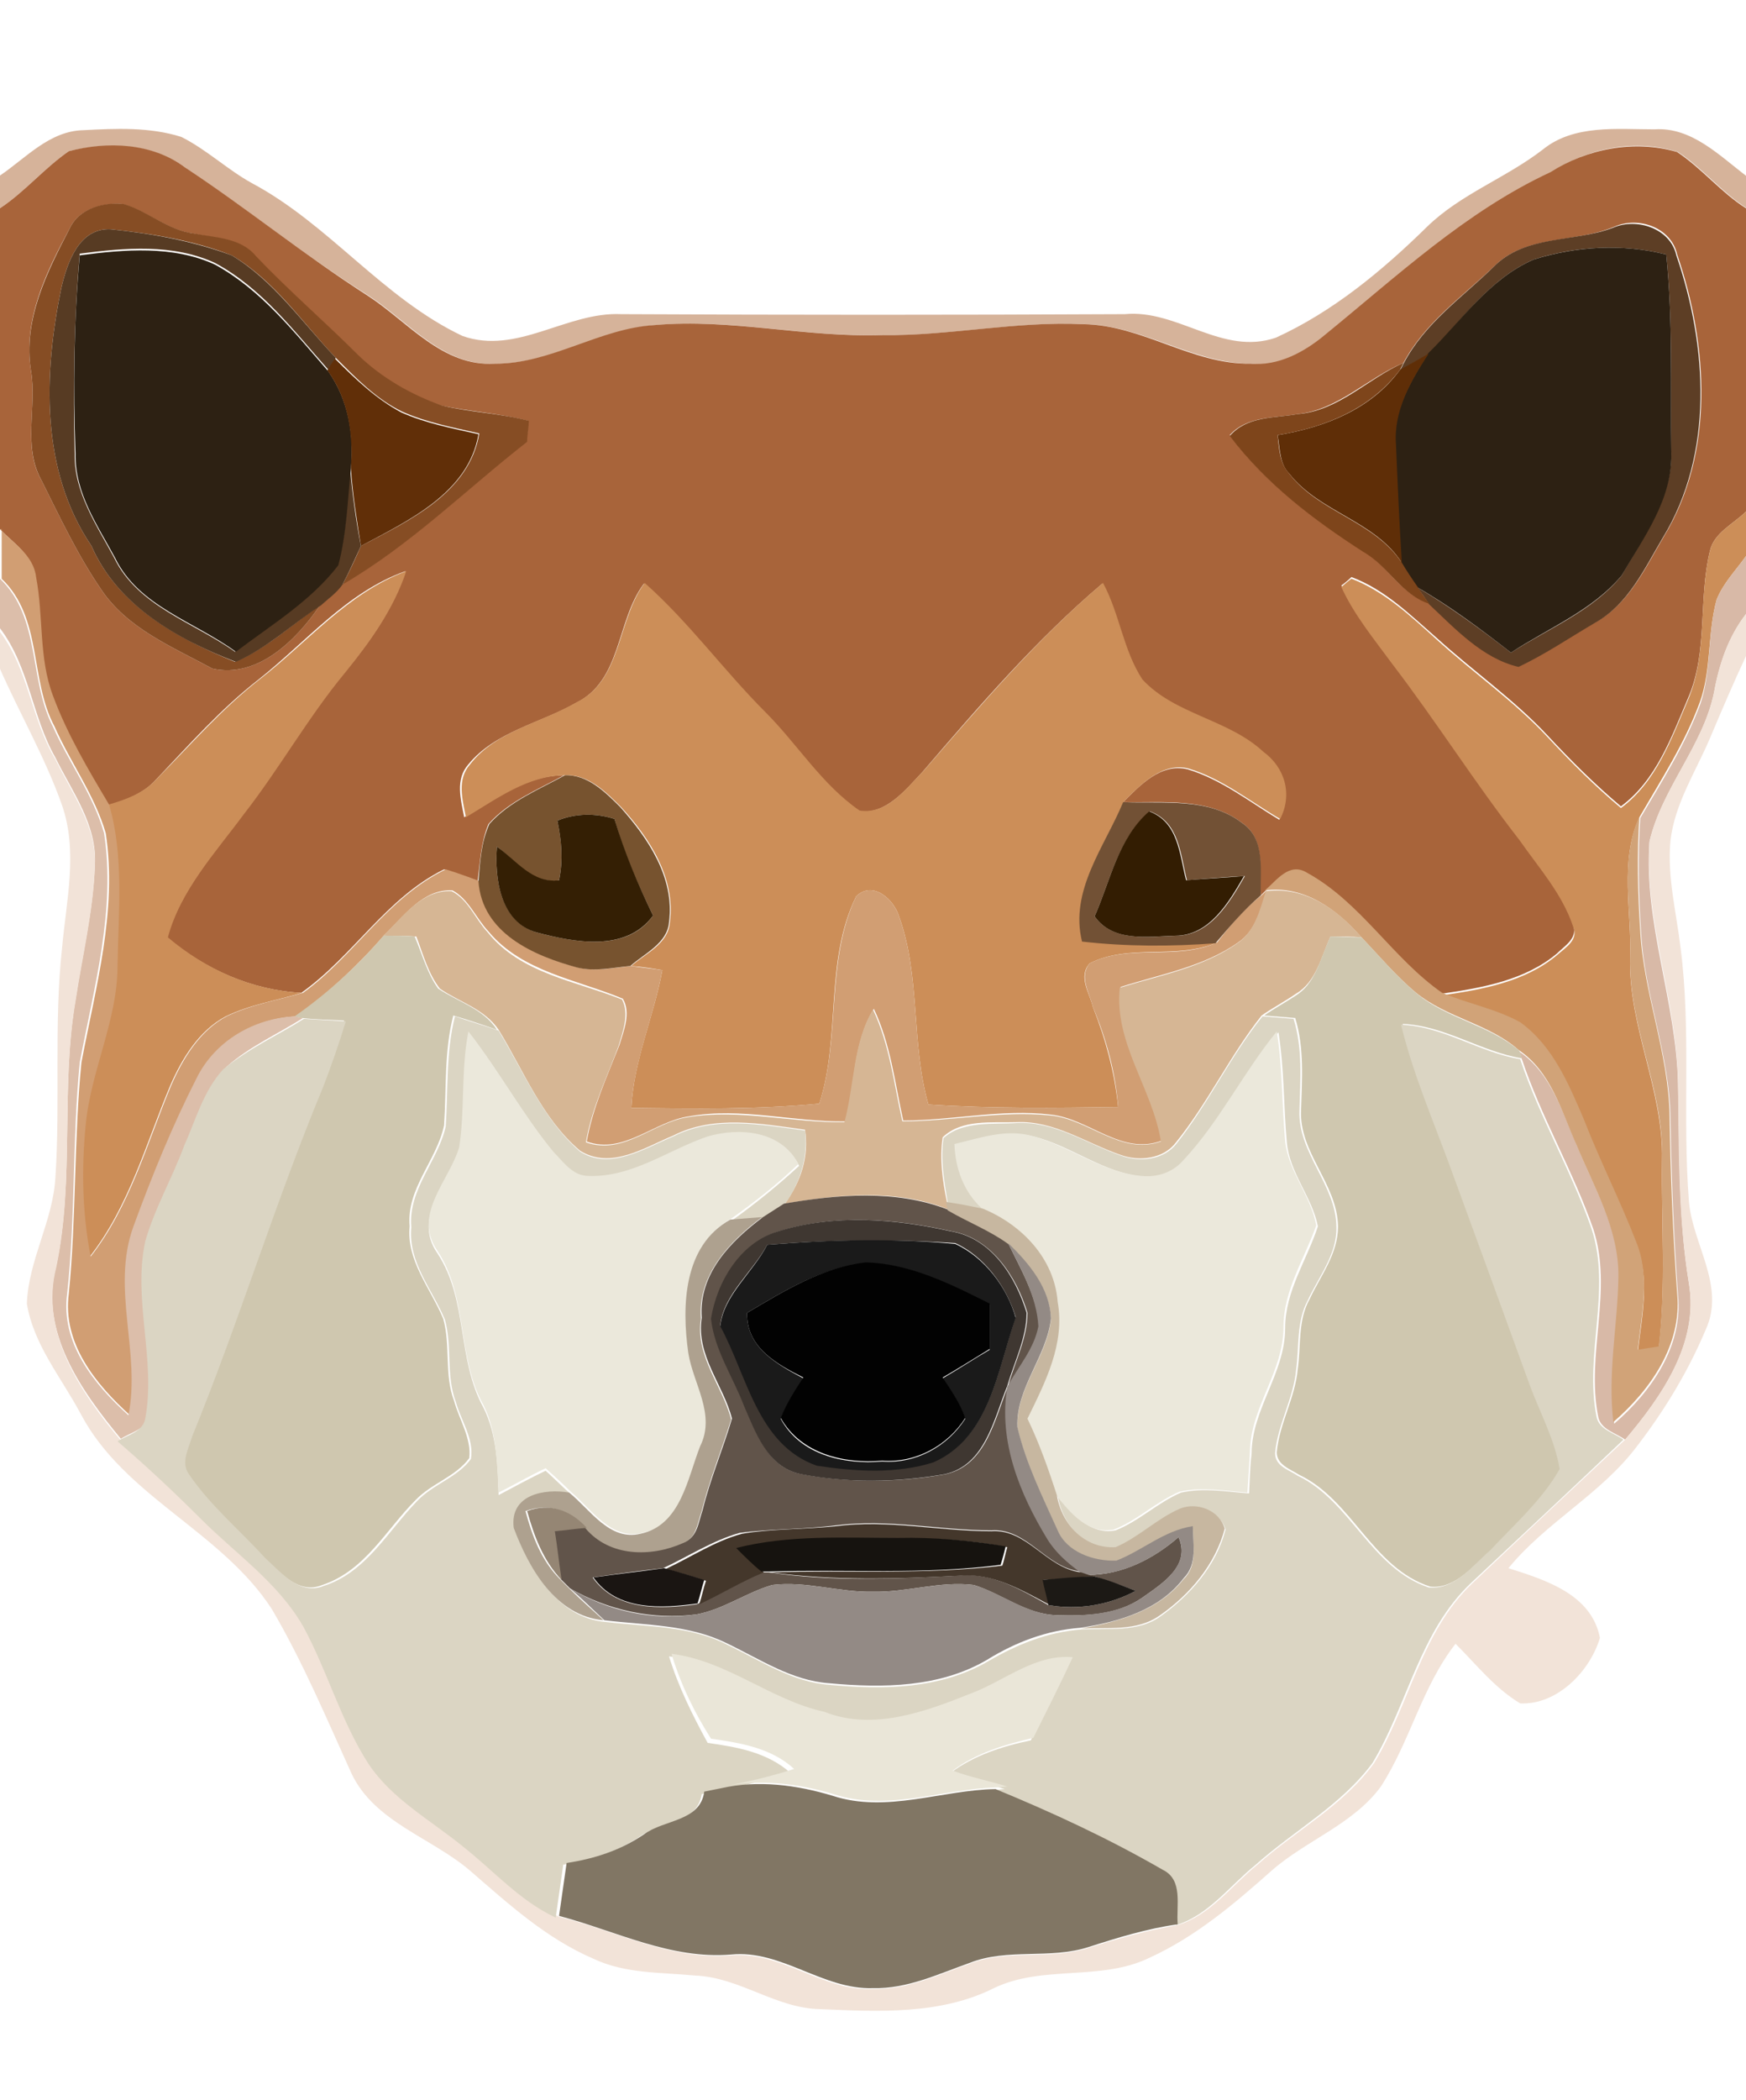 <?xml version="1.0" encoding="utf-8"?>
<!-- Generator: Adobe Illustrator 26.0.3, SVG Export Plug-In . SVG Version: 6.00 Build 0)  -->
<svg version="1.1" id="Layer_1" xmlns="http://www.w3.org/2000/svg" xmlns:xlink="http://www.w3.org/1999/xlink" x="0px" y="0px"
	 viewBox="0 0 208 250" style="enable-background:new 0 0 208 250;" xml:space="preserve">
<style type="text/css">
	.st0{fill:#D6B39A;}
	.st1{fill:#A8643A;}
	.st2{fill:#864D24;}
	.st3{fill:#573B23;}
	.st4{fill:#5D3E25;}
	.st5{fill:#2D2113;}
	.st6{fill:#5F2E07;}
	.st7{fill:#612F08;}
	.st8{fill:#7E451B;}
	.st9{fill:#CC8E58;}
	.st10{fill:#D19E73;}
	.st11{fill:#D8B9A7;}
	.st12{fill:#DCBEAA;}
	.st13{fill:#F2E3D8;}
	.st14{fill:#77532F;}
	.st15{fill:#725135;}
	.st16{fill:#341F04;}
	.st17{fill:#331D02;}
	.st18{fill:#D1A378;}
	.st19{fill:#D6B694;}
	.st20{fill:#CFC7AF;}
	.st21{fill:#DBD5C3;}
	.st22{fill:#EBE8DB;}
	.st23{fill:#61544A;}
	.st24{fill:#C7B7A0;}
	.st25{fill:#AEA18F;}
	.st26{fill:#3F3731;}
	.st27{fill:#1A1A1A;}
	.st28{fill:#938A85;}
	.st29{fill:#020202;}
	.st30{fill:#958674;}
	.st31{fill:#44372B;}
	.st32{fill:#16130F;}
	.st33{fill:#1A1512;}
	.st34{fill:#1C1915;}
	.st35{fill:#EAE6D8;}
	.st36{fill:#817664;}
</style>
<g id="_x23_d6b39aff">
	<path class="st0" d="M0,20.9c3.1-2.1,5.9-5.3,9.9-5.4c3.9-0.2,7.9-0.4,11.7,0.8c3,1.5,5.5,3.9,8.4,5.5c9.2,4.9,15.6,13.7,25.1,18.2
		c6.5,2.3,12.4-2.9,18.9-2.6c20,0.1,40,0.1,60,0c6.3-0.6,11.6,5,18,2.8c6.8-3.1,12.7-8,18-13.2c4-3.9,9.4-5.8,13.8-9.2
		c3.7-3,8.8-2.4,13.3-2.4c4.4-0.3,7.7,3.1,11,5.6v3.8c-3-1.9-5.3-4.8-8.2-6.7c-5.1-1.6-10.6-0.5-15.1,2.4
		c-10.1,4.8-18.3,12.4-26.9,19.4c-2.5,2.1-5.5,3.8-8.8,3.4c-7,0-13-4.6-19.9-4.7c-8-0.4-16,1.4-24,1.3c-9.1,0.3-18-2-27.1-1.2
		c-6.6,0.5-12.3,4.6-19,4.6c-6.3,0.4-10.4-5-15.2-8.1C36.3,30.4,29.4,24.9,22,19.9c-4-2.9-9.2-3-13.8-1.9C5.3,20,3,22.8,0,24.8V20.9
		z"/>
</g>
<g id="_x23_a8643aff">
	<path class="st1" d="M0,24.8C3,22.8,5.3,20,8.2,18c4.6-1.2,9.9-1,13.8,1.9c7.4,4.9,14.3,10.5,21.8,15.3c4.8,3.1,8.9,8.5,15.2,8.1
		c6.7,0,12.4-4.2,19-4.6c9.1-0.8,18,1.5,27.1,1.2c8,0.1,16-1.7,24-1.3c7,0.1,12.9,4.8,19.9,4.7c3.3,0.3,6.4-1.4,8.8-3.4
		c8.6-7,16.8-14.7,26.9-19.4c4.4-2.8,10-3.9,15.1-2.4c3,2,5.2,4.8,8.2,6.7v36.1c-1.5,1.5-3.8,2.5-4.3,4.7c-1.4,5.8-0.2,12-2.6,17.5
		c-2,4.7-3.8,9.8-8,12.9c-3.1-2.6-6-5.5-8.7-8.4c-4-4.3-8.9-7.7-13.3-11.7c-3.1-2.7-6.1-5.7-10.1-7.2c-0.3,0.3-0.9,0.8-1.2,1
		c1.6,3.3,3.9,6.2,6.1,9.2c5.2,6.8,9.8,14.1,15.1,20.9c2.3,3.3,5.1,6.4,6.4,10.3c0.6,1.6-1,2.5-1.9,3.4c-3.8,3.2-8.9,4.1-13.7,4.8
		c-6-4.1-9.8-10.8-16.1-14.3c-2.1-1.2-3.6,1-5,2.1l-0.5,0.5c-0.2-2.9,0.6-6.7-2.2-8.6c-4-3.1-9.5-2.4-14.2-2.5c2-2,4.5-4.7,7.7-3.9
		c4,1.2,7.4,3.9,10.9,6c1.5-2.9,0.6-6.1-2-8c-4.2-3.8-10.5-4.4-14.4-8.6c-2.2-3.5-2.7-7.9-4.7-11.5c-7.9,6.7-14.7,14.6-21.4,22.4
		c-2,2.1-4.3,5.1-7.6,4.7c-4.5-3.1-7.4-7.9-11.2-11.7c-5-5-9.1-10.7-14.4-15.4c-3.3,4.4-2.6,11.5-8.1,14.2
		c-4.2,2.4-9.6,3.4-12.8,7.3c-1.6,1.8-0.9,4.2-0.5,6.3c3.7-2.2,7.4-5,11.9-5c-3.1,1.7-6.6,3.1-9,5.8c-0.9,2.1-1,4.5-1.3,6.8
		c-1.3-0.5-2.7-0.9-4-1.4c-6.9,3.4-10.8,10.3-17,14.7c-5.9-0.3-11.5-2.8-16-6.6c1.6-5.6,5.6-10,9-14.6c4.3-5.5,7.7-11.5,12.1-16.9
		c3-3.6,5.8-7.5,7.3-12.1c-7,2.5-11.8,8.4-17.5,12.9c-4.5,3.5-8.3,7.8-12.2,11.9c-1.5,1.7-3.7,2.5-5.8,3.1c-2.4-4.2-4.9-8.5-6.7-13
		c-1.7-4.5-1.1-9.5-2-14.1C4,66.1,1.6,64.7,0,63V24.8 M8.3,27.2c-2.8,5.2-5.6,10.9-4.6,17c0.7,4.3-1,9,1.2,12.9
		c2.2,4.4,4.3,8.9,7.1,13c3.1,4.7,8.5,6.9,13.3,9.5c5.4,1.2,10-3.4,12.8-7.5c1-0.8,1.9-1.5,2.6-2.5c8.1-4.7,14.7-11.3,22-17
		c0.1-0.6,0.2-1.8,0.2-2.5c-3.4-0.9-6.9-1.1-10.3-1.8c-3.7-1.2-7.2-3.2-10-6c-4-4-8.3-7.7-12.2-11.8c-1.8-2.2-4.8-2.1-7.4-2.7
		c-3-0.4-5.4-2.6-8.3-3.5C12.4,24.1,9.4,24.8,8.3,27.2 M177.9,31.8c-3.8,3.6-8.2,6.7-10.7,11.4c-4.3,1.8-7.8,5.6-12.6,6.1
		c-2.8,0.5-6,0.2-8.1,2.5c4.2,5.7,10,10,15.9,13.8c2.9,1.7,4.5,5.2,7.9,6.2c3.2,2.9,6.5,6.5,10.7,7.5c3.2-1.5,6.1-3.6,9.2-5.3
		c3.9-2.2,5.8-6.4,8-10.1c6.1-10,5.3-22.8,1.6-33.6c-0.7-3.2-4.6-4.6-7.5-3.3C187.5,29,181.7,27.9,177.9,31.8z"/>
</g>
<g id="_x23_864d24ff">
	<path class="st2" d="M8.3,27.2c1.1-2.4,4.1-3.2,6.5-2.9c2.9,0.9,5.2,3.1,8.3,3.5c2.6,0.5,5.6,0.5,7.4,2.7
		c3.9,4.1,8.2,7.8,12.2,11.8c2.8,2.7,6.3,4.7,10,6c3.4,0.8,6.9,0.9,10.3,1.8c0,0.6-0.2,1.8-0.2,2.5c-7.3,5.7-13.9,12.3-22,17
		c0.8-1.5,1.5-3,2.2-4.6c5.7-3,12.9-6.3,14.1-13.4c-3.1-0.7-6.3-1.3-9.2-2.6c-3.1-1.5-5.5-4-7.9-6.4c-4-4.2-7.3-9.2-12.4-12.2
		c-4.6-1.8-9.6-2.6-14.4-3.1c-3.8-0.2-5.2,4-5.9,7C5.2,44.5,4.8,56,10.9,65c3.1,7.1,10.2,11,17.1,13.8c3.8-1.6,6.8-4.5,10.1-6.7
		c-2.8,4.1-7.4,8.7-12.8,7.5C20.5,77,15.1,74.8,12,70.1c-2.8-4.1-4.9-8.6-7.1-13c-2.2-4-0.5-8.7-1.2-12.9
		C2.7,38.1,5.6,32.4,8.3,27.2z"/>
</g>
<g id="_x23_573b23ff">
	<path class="st3" d="M7.3,34.3c0.7-3,2.1-7.2,5.9-7c4.9,0.5,9.8,1.4,14.4,3.1c5,3,8.4,8,12.4,12.2c-0.2,0.4-0.7,1.1-0.9,1.4
		c-4.1-4.6-7.9-9.7-13.5-12.7c-5-2.3-10.7-1.8-16.1-1.1C8.8,38.2,8.7,46.2,8.9,54c-0.1,4.6,2.6,8.5,4.7,12.4
		c2.8,5.8,9.5,7.7,14.4,11.2c4.2-3.3,8.9-6.1,12.2-10.3c1.1-3.7,1.1-7.7,1.5-11.5C42,58.9,42.4,62,43,65c-0.7,1.5-1.4,3.1-2.2,4.6
		c-0.7,1-1.7,1.7-2.6,2.5c-3.4,2.2-6.4,5.1-10.1,6.7C21.1,76.1,14,72.1,10.9,65C4.8,56,5.2,44.5,7.3,34.3z"/>
</g>
<g id="_x23_5d3e25ff">
	<path class="st4" d="M177.9,31.8c3.8-3.9,9.6-2.9,14.3-4.7c2.8-1.2,6.8,0.1,7.5,3.3c3.7,10.8,4.5,23.6-1.6,33.6
		c-2.2,3.7-4.1,7.9-8,10.1c-3.1,1.8-6,3.8-9.2,5.3c-4.3-1-7.6-4.6-10.7-7.5c-0.3-0.5-1-1.5-1.4-2c3.9,2.3,7.6,5,11.2,7.8
		c4.5-2.9,9.8-5,13.2-9.2c2.5-4.5,5.9-9,5.9-14.4c-0.1-7.9,0.2-15.9-0.6-23.8c-5.2-1.3-10.8-1-15.8,0.6c-5.3,2.3-8.6,7.3-12.5,11.3
		c-1.1,0.6-2.2,1.2-3.4,1.9l0.4-0.8C169.7,38.5,174.2,35.4,177.9,31.8z"/>
</g>
<g id="_x23_2d2113ff">
	<path class="st5" d="M182.7,30.9c5.1-1.6,10.6-1.9,15.8-0.6c0.8,7.9,0.5,15.8,0.6,23.8c0.1,5.4-3.3,9.9-5.9,14.4
		c-3.5,4.2-8.8,6.3-13.2,9.2c-3.6-2.8-7.2-5.5-11.2-7.8c-0.7-0.9-1.3-1.9-1.9-2.9c-0.3-4.7-0.5-9.4-0.7-14.1
		c-0.3-4,1.9-7.6,3.9-10.8C174.1,38.2,177.4,33.2,182.7,30.9z"/>
	<path class="st5" d="M9.5,30.4c5.3-0.7,11.1-1.2,16.1,1.1c5.5,3,9.4,8,13.5,12.7c2.4,3.4,3.1,7.5,2.7,11.6
		c-0.4,3.8-0.5,7.8-1.5,11.5c-3.3,4.3-8,7.1-12.2,10.3c-4.9-3.6-11.6-5.4-14.4-11.2c-2.1-3.9-4.8-7.7-4.7-12.4
		C8.7,46.2,8.8,38.2,9.5,30.4z"/>
</g>
<g id="_x23_5f2e07ff">
	<path class="st6" d="M166.8,44c1.1-0.6,2.2-1.2,3.4-1.9c-2.1,3.2-4.2,6.8-3.9,10.8c0.2,4.7,0.4,9.4,0.7,14.1
		c-3.2-5-9.8-6-13.4-10.6c-1.2-1.2-1.1-3-1.4-4.6C157.8,50.9,163.4,48.7,166.8,44z"/>
</g>
<g id="_x23_612f08ff">
	<path class="st7" d="M39,44.1c0.2-0.4,0.7-1.1,0.9-1.4c2.4,2.4,4.9,4.8,7.9,6.4c2.9,1.3,6.1,1.9,9.2,2.6C55.8,58.7,48.6,62,43,65
		c-0.5-3.1-1-6.2-1.2-9.3C42.1,51.7,41.5,47.5,39,44.1z"/>
</g>
<g id="_x23_7e451bff">
	<path class="st8" d="M154.6,49.3c4.9-0.4,8.3-4.2,12.6-6.1l-0.4,0.8c-3.5,4.7-9,6.9-14.6,7.8c0.2,1.6,0.2,3.3,1.4,4.6
		C157.1,61,163.7,62,167,67c0.6,1,1.2,1.9,1.9,2.9c0.3,0.5,1,1.5,1.4,2c-3.4-1.1-4.9-4.5-7.9-6.2c-5.9-3.8-11.6-8.1-15.9-13.8
		C148.6,49.5,151.8,49.8,154.6,49.3z"/>
</g>
<g id="_x23_cc8e58ff">
	<path class="st9" d="M203.7,65.6c0.5-2.2,2.8-3.2,4.3-4.7v5.3c-1.2,1.7-2.7,3.2-3.5,5.2c-1.1,4-0.6,8.3-2,12.2
		c-1.8,4.9-4.6,9.2-7.2,13.7c-2.4,5.2-0.9,11.2-1.1,16.8c-0.2,8.2,4,15.8,3.8,24c-0.1,7.5,0.5,15-0.4,22.5c-0.6,0.1-1.8,0.3-2.5,0.4
		c0.5-4.3,1.5-8.8-0.2-12.9c-1.9-4.9-4.2-9.7-6.2-14.5c-1.8-4.2-3.6-8.9-7.6-11.6c-2.9-1.6-6.3-2.2-9.3-3.5
		c4.8-0.7,9.9-1.6,13.7-4.8c1-0.9,2.6-1.8,1.9-3.4c-1.3-3.9-4.1-7-6.4-10.3c-5.3-6.8-9.9-14.1-15.1-20.9c-2.2-3-4.6-5.9-6.1-9.2
		c0.3-0.3,0.9-0.8,1.2-1c3.9,1.5,7,4.4,10.1,7.2c4.4,4,9.3,7.4,13.3,11.7c2.8,3,5.6,5.8,8.7,8.4c4.2-3.1,6-8.2,8-12.9
		C203.5,77.6,202.3,71.4,203.7,65.6z"/>
	<path class="st9" d="M30.9,80.9c5.7-4.4,10.5-10.3,17.5-12.9c-1.5,4.5-4.3,8.4-7.3,12.1C36.7,85.4,33.3,91.5,29,97
		c-3.4,4.6-7.5,9-9,14.6c4.5,3.8,10,6.3,16,6.6c-3,0.9-6.2,1.4-9.1,2.8c-3.2,1.7-5.2,5-6.6,8.2c-2.9,6.9-4.9,14.4-9.6,20.4
		c-1-5.1-1.1-10.4-0.6-15.6c0.5-6.5,3.7-12.4,3.8-19c0.1-6.4,0.8-13-1-19.2c2.1-0.6,4.3-1.4,5.8-3.1C22.7,88.7,26.4,84.4,30.9,80.9z
		"/>
	<path class="st9" d="M68.7,83.6c5.4-2.6,4.8-9.8,8.1-14.2c5.3,4.7,9.4,10.4,14.4,15.4c3.8,3.8,6.7,8.6,11.2,11.7
		c3.3,0.5,5.5-2.6,7.6-4.7c6.8-7.8,13.5-15.7,21.4-22.4c2,3.7,2.4,8,4.7,11.5c3.9,4.2,10.2,4.7,14.4,8.6c2.6,1.9,3.5,5.1,2,8
		c-3.6-2.1-6.9-4.8-10.9-6c-3.1-0.8-5.7,1.9-7.7,3.9c-2.2,5.3-6.4,10.5-4.9,16.6c5.3,0.6,10.7,0.6,16,0.2
		c-4.8,2.1-10.5,0.1-15.2,2.5c-1.4,1.6,0,3.5,0.4,5.2c1.5,3.8,2.6,7.8,3,11.9c-7.5,0.1-15.1,0.2-22.6-0.3
		c-2.1-7.3-0.9-15.2-3.5-22.4c-0.6-2-3.1-4.3-5.1-2.4c-3.8,7.7-1.8,16.7-4.4,24.7c-7.4,0.7-14.9,0.6-22.4,0.5
		c0.3-5.7,2.7-10.9,3.7-16.4c-1.2-0.2-2.4-0.4-3.7-0.5c1.7-1.5,4.4-2.6,4.6-5.2c0.7-5.2-2.4-10-5.8-13.7c-1.8-1.8-3.9-3.9-6.6-3.8
		c-4.5,0-8.2,2.8-11.9,5c-0.4-2.1-1.1-4.5,0.5-6.3C59.1,87,64.4,86.1,68.7,83.6z"/>
</g>
<g id="_x23_d19e73ff">
	<path class="st10" d="M0,63c1.6,1.7,4,3.1,4.3,5.7c0.9,4.7,0.3,9.6,2,14.1c1.7,4.6,4.2,8.8,6.7,13c1.8,6.2,1.1,12.8,1,19.2
		c0,6.5-3.2,12.5-3.8,19c-0.5,5.2-0.4,10.5,0.6,15.6c4.7-6,6.7-13.5,9.6-20.4c1.4-3.2,3.4-6.5,6.6-8.2c2.9-1.4,6-1.9,9.1-2.8
		c6.1-4.4,10-11.3,17-14.7c1.3,0.4,2.7,0.9,4,1.4c0.4,6.2,6.6,8.9,11.8,10.3c2.1,0.5,4.2,0,6.3-0.2c1.2,0.2,2.4,0.3,3.7,0.5
		c-1,5.5-3.4,10.8-3.7,16.4c7.5,0.1,14.9,0.2,22.4-0.5c2.6-8,0.7-17,4.4-24.7c2-1.9,4.5,0.4,5.1,2.4c2.6,7.2,1.4,15.1,3.5,22.4
		c7.5,0.5,15.1,0.4,22.6,0.3c-0.3-4.1-1.4-8.1-3-11.9c-0.4-1.7-1.7-3.6-0.4-5.2c4.7-2.4,10.4-0.3,15.2-2.5c1.6-2.1,3.3-4.1,5.4-5.7
		l0.5-0.5c-0.7,2.2-1.3,4.8-3.4,6.2c-4.1,2.9-9.3,3.8-14,5.3c-0.7,6.6,3.9,12,4.9,18.3c-4.8,1.8-8.6-2.6-13.2-3.1
		c-5.9-0.7-11.7,0.7-17.6,0.7c-1-4.5-1.5-9.1-3.5-13.3c-2.5,4.1-2.2,8.9-3.4,13.4c-6.2,0.1-12.4-1.7-18.6-0.6
		c-4.2,0.6-7.8,4.6-12.2,3c0.7-4,2.4-7.7,3.9-11.5c0.5-1.7,1.4-3.8,0.4-5.5c-5.5-2.3-12-3.2-16-8c-1.5-1.6-2.4-3.9-4.3-4.9
		c-3.5-0.2-5.8,3.1-8.1,5.3c-3.1,3.6-6.6,6.8-10.4,9.7c-4.9,0.2-9.7,2.9-11.8,7.4c-2.8,5.7-5.3,11.6-7.5,17.6
		c-2.7,7.3,0.8,15-0.6,22.5c-4.1-3.7-8.1-8.6-7.3-14.5c0.9-9.1,0.6-18.4,1.5-27.5c1.7-9,4.3-18.1,2.9-27.3
		c-1.3-4.5-4.2-8.4-6.1-12.7c-3-5.6-1.4-12.9-6.3-17.6V63z"/>
</g>
<g id="_x23_d8b9a7ff">
	<path class="st11" d="M204.5,71.4c0.8-2,2.3-3.5,3.5-5.2v6.9c-2.1,2.7-3.2,6-3.8,9.3c-1.3,6.4-6.2,11.4-7.7,17.8
		c-0.7,9.7,3.2,19.1,3.4,28.8c0.2,7.9,0,15.9,1.3,23.8c1.2,7.1-3.2,13.4-7.6,18.6c-1.1-0.8-2.9-1.2-3.2-2.7
		c-1.5-7.4,1.8-15.1-0.6-22.4c-2.4-6.9-6.2-13.3-8.5-20.2l-0.3-0.9c3.8,2.6,5.1,7.2,6.9,11.3c2.1,5.1,5.1,10.1,5,15.8
		c-0.1,5.8-1.3,11.5-0.6,17.2c4.4-3.8,8.2-9.2,7.6-15.3c-0.5-7-0.8-14.1-0.9-21.1c-0.1-7.5-3.1-14.6-3.5-22.1
		c-0.3-4.5-0.4-9.1-0.1-13.6c2.6-4.4,5.4-8.8,7.2-13.7C203.9,79.7,203.4,75.4,204.5,71.4z"/>
</g>
<g id="_x23_dcbeaaff">
	<path class="st12" d="M0,68.9c4.9,4.7,3.4,12,6.3,17.6c1.9,4.3,4.8,8.1,6.1,12.7c1.4,9.2-1.2,18.3-2.9,27.3
		c-0.9,9.1-0.5,18.4-1.5,27.5c-0.8,5.9,3.2,10.8,7.3,14.5c1.5-7.5-2.1-15.1,0.6-22.5c2.2-6,4.6-11.9,7.5-17.6
		c2.2-4.5,6.9-7.2,11.8-7.4l0.9,0.2c-3,1.9-6.4,3.4-9.1,5.8c-2.4,2.6-3.3,6.1-4.7,9.2c-1.5,3.8-3.6,7.3-4.6,11.3
		c-1.5,7,1.3,14.1,0,21.1c-0.3,1.6-2.1,1.9-3.3,2.7c-4.7-5.7-9.8-12.8-7.7-20.6C8.9,140.3,7.2,129.5,9,119c0.8-5.3,2.1-10.6,2.3-16
		c0.3-4.8-2.7-8.7-4.7-12.8C3.8,85.3,3.5,79.4,0,74.8V68.9z"/>
</g>
<g id="_x23_f2e3d8ff">
	<path class="st13" d="M204.2,82.4c0.6-3.4,1.7-6.6,3.8-9.3v5c-1.5,3.2-2.9,6.5-4.3,9.8c-1.7,4-4.2,7.8-4.7,12.2
		c-0.4,4.3,0.7,8.5,1.2,12.7c1.3,10,0.2,20.1,1,30.2c0.4,5.1,4.4,10.1,2,15.3c-2.1,5-4.9,9.6-8.2,13.9c-4.3,5.7-10.8,9-15.3,14.5
		c4.4,1.4,9.9,3.1,10.9,8.3c-1.2,4-5.1,8-9.5,7.8c-3-1.8-5.2-4.6-7.7-7.1c-4,5.1-5.4,11.6-8.9,17c-3.3,4.5-8.9,6.4-13,10
		c-4.5,4-9.1,7.9-14.6,10.4c-5.8,2.8-12.7,0.8-18.5,3.6c-6.4,3.2-13.8,2.8-20.7,2.5c-5.3-0.1-9.6-3.8-14.9-4
		c-4.1-0.4-8.3-0.2-12.1-2c-5.6-2.4-10.1-6.5-14.6-10.4c-4.6-4-11.4-5.8-14.2-11.6c-3-6.6-5.8-13.3-9.5-19.6
		c-6-9.3-17.6-13.4-22.8-23.3c-2.3-4.3-5.6-8.2-6.4-13.1c0.2-5.2,3.1-9.8,3.4-15c0.6-9.1-0.2-18.3,0.8-27.4c0.5-5.6,1.9-11.4,0-16.9
		c-2-5.7-5.1-11-7.5-16.5v-4.3c3.5,4.5,3.8,10.5,6.7,15.3c2,4.1,5,8.1,4.7,12.8c-0.2,5.4-1.5,10.7-2.3,16
		c-1.8,10.5-0.1,21.3-2.3,31.7c-2,7.8,3,15,7.7,20.6c3.4,3,6.7,6.1,10,9.3c4.2,4.1,9.2,7.6,12.1,12.7c2.8,5.4,4.5,11.3,7.8,16.4
		c2.8,4.2,7.4,6.6,11.2,9.8c3.7,2.8,6.8,6.5,11.1,8.5c6.8,1.7,13.3,5.2,20.5,4.6c6.1-0.5,10.9,4.3,16.9,4c4.1,0.1,7.8-1.7,11.5-3
		c4.6-1.8,9.6-0.4,14.2-1.9c3.5-1.1,7-2.1,10.6-2.7c3.9-1.2,6.4-4.7,9.5-7.2c4.6-4.1,10.2-7,13.9-12.1c4.2-6.9,5.6-15.6,11.7-21.4
		c6-5.7,12.1-11.4,18.2-17.1c4.3-5.1,8.8-11.5,7.6-18.6c-1.3-7.9-1.2-15.9-1.3-23.8c-0.1-9.7-4-19.1-3.4-28.8
		C198,93.8,202.9,88.8,204.2,82.4z"/>
</g>
<g id="_x23_77532fff">
	<path class="st14" d="M67.3,92.3c2.7-0.1,4.8,2,6.6,3.8c3.3,3.7,6.5,8.4,5.8,13.7c-0.2,2.5-2.9,3.7-4.6,5.2
		c-2.1,0.2-4.2,0.7-6.3,0.2c-5.2-1.4-11.4-4.1-11.8-10.3c0.2-2.3,0.3-4.6,1.3-6.8C60.7,95.4,64.2,94,67.3,92.3 M66.4,97.7
		c0.5,2.3,0.7,4.7,0.2,7.1c-3.2,0.5-5.1-2.3-7.4-4c-0.3,3.8,0.4,8.9,4.7,10.2c4.5,1.2,10.8,2.4,13.9-2c-1.8-3.7-3.5-7.5-4.6-11.5
		C71,96.8,68.6,96.8,66.4,97.7z"/>
</g>
<g id="_x23_725135ff">
	<path class="st15" d="M128.9,112.1c-1.5-6.1,2.7-11.3,4.9-16.6c4.8,0.2,10.2-0.6,14.2,2.5c2.8,1.9,2.1,5.6,2.2,8.6
		c-2,1.7-3.7,3.7-5.4,5.7C139.5,112.7,134.2,112.7,128.9,112.1 M130.4,109.1c2.2,3.1,6.4,2.4,9.7,2.3c4.1,0,6.4-4,8.2-7.1
		c-2.3,0.1-4.6,0.3-6.9,0.5c-0.8-3.1-0.9-6.9-4.4-8.2C133.2,99.8,132.3,104.8,130.4,109.1z"/>
</g>
<g id="_x23_341f04ff">
	<path class="st16" d="M66.4,97.7c2.2-0.9,4.6-0.9,6.8-0.2c1.2,4,2.8,7.8,4.6,11.5c-3.2,4.4-9.4,3.2-13.9,2c-4.3-1.2-5-6.4-4.7-10.2
		c2.3,1.6,4.2,4.4,7.4,4C67.1,102.4,66.9,100.1,66.4,97.7z"/>
</g>
<g id="_x23_331d02ff">
	<path class="st17" d="M130.4,109.1c1.9-4.3,2.8-9.3,6.5-12.5c3.5,1.3,3.6,5.1,4.4,8.2c2.3-0.2,4.6-0.3,6.9-0.5
		c-1.8,3.1-4.1,7.1-8.2,7.1C136.7,111.5,132.6,112.2,130.4,109.1z"/>
</g>
<g id="_x23_d1a378ff">
	<path class="st18" d="M194.2,114c0.2-5.6-1.3-11.5,1.1-16.8c-0.3,4.5-0.2,9.1,0.1,13.6c0.4,7.5,3.4,14.6,3.5,22.1
		c0.1,7,0.4,14.1,0.9,21.1c0.6,6.1-3.2,11.5-7.6,15.3c-0.7-5.8,0.5-11.5,0.6-17.2c0.1-5.7-2.9-10.7-5-15.8c-1.8-4-3-8.7-6.9-11.3
		c-3.5-3.1-8.5-3.8-12.2-6.8c-2.4-2-4.4-4.4-6.6-6.7c-2.9-3.3-6.8-6.1-11.4-5.5c1.4-1.2,2.9-3.4,5-2.1c6.4,3.5,10.2,10.2,16.1,14.3
		c3.1,1.3,6.4,1.9,9.3,3.5c3.9,2.8,5.8,7.4,7.6,11.6c1.9,4.9,4.3,9.6,6.2,14.5c1.7,4.1,0.7,8.6,0.2,12.9c0.6-0.1,1.8-0.3,2.5-0.4
		c0.9-7.5,0.3-15,0.4-22.5C198.2,129.8,194,122.2,194.2,114z"/>
</g>
<g id="_x23_d6b694ff">
	<path class="st19" d="M45.7,111.4c2.2-2.2,4.6-5.5,8.1-5.3c2,1,2.8,3.3,4.3,4.9c3.9,4.9,10.5,5.8,16,8c0.9,1.7,0.1,3.8-0.4,5.5
		c-1.4,3.8-3.2,7.4-3.9,11.5c4.5,1.6,8-2.4,12.2-3c6.2-1,12.4,0.7,18.6,0.6c1.2-4.5,1-9.4,3.4-13.4c2,4.2,2.5,8.9,3.5,13.3
		c5.9,0,11.7-1.3,17.6-0.7c4.6,0.4,8.4,4.8,13.2,3.1c-1-6.3-5.6-11.7-4.9-18.3c4.8-1.5,9.9-2.4,14-5.3c2.1-1.4,2.7-4,3.4-6.2
		c4.6-0.6,8.5,2.1,11.4,5.5c-1.2-0.1-2.4-0.1-3.7-0.1c-1.1,2.4-1.7,5.4-4.1,6.8c-1.3,0.9-2.8,1.7-4.1,2.6
		c-3.8,4.8-6.4,10.4-10.2,15.1c-1.5,2-4.4,2.3-6.6,1.5c-4.1-1.4-7.9-4.1-12.4-3.9c-2.9,0.1-6.5-0.4-8.8,1.8c-0.4,2.6,0,5.2,0.5,7.7
		l0.2,0.9c-6.2-2.5-13.1-1.8-19.5-0.7c1.9-2.6,2.9-5.6,2.4-8.8c-5.2-0.7-10.8-1.8-15.7,0.7c-3.4,1.4-7.4,4.1-11.1,1.8
		c-4.5-3.8-6.7-9.5-9.7-14.4c-1.7-2.5-4.7-3.3-7-4.9c-1.4-1.8-2-4.1-2.8-6.2C48.2,111.4,46.9,111.4,45.7,111.4z"/>
</g>
<g id="_x23_cfc7afff">
	<path class="st20" d="M45.7,111.4c1.2,0,2.5,0,3.7,0.1c0.9,2.1,1.5,4.4,2.8,6.2c2.4,1.6,5.4,2.4,7,4.9c-1.7-0.6-3.5-1.2-5.2-1.7
		c-1.1,4.3-0.8,8.7-1.1,13.1c-0.9,4.2-4.5,7.5-4.1,12c-0.4,4.1,2.5,7.4,4,11c0.9,3.2,0.1,6.7,1.3,9.8c0.6,2.2,2.1,4.5,1.8,6.8
		c-1.6,2.2-4.5,3-6.4,5c-3.5,3.5-6,8.4-11.1,10.1c-2.9,1.2-5.1-1.6-7-3.3c-3.1-3.3-6.6-6.2-9.1-10c-1-1.4,0-3.1,0.4-4.5
		c5.6-13.7,10-27.9,15.6-41.6c1-2.6,1.9-5.2,2.7-7.8c-1.7-0.1-3.3-0.1-5-0.3l-0.9-0.2C39.1,118.2,42.6,115,45.7,111.4z"/>
	<path class="st20" d="M158.5,111.5c1.2,0,2.4,0.1,3.7,0.1c2.2,2.3,4.2,4.7,6.6,6.7c3.6,3,8.6,3.7,12.2,6.8l0.3,0.9
		c-4.9-0.8-9.2-3.9-14.2-4.1c1.3,5.7,3.6,11,5.7,16.5c3.3,8.8,6.4,17.6,9.6,26.3c1.2,3.4,3,6.6,3.6,10.1c-2.1,3.8-5.4,6.6-8.3,9.7
		c-2.1,1.8-4.3,4.7-7.3,4.4c-6.9-2.2-9.3-10.3-15.6-13.3c-1.1-0.7-2.7-1.2-2.7-2.7c0.3-3.4,2.2-6.5,2.5-9.9c0.4-2.8,0-5.8,1.4-8.3
		c1.3-2.8,3.4-5.4,3.4-8.7c-0.1-5.1-4.7-8.8-4.4-13.9c0.1-3.6,0.4-7.3-0.7-10.9c-1.2-0.1-2.5-0.2-3.7-0.3c1.3-0.9,2.8-1.7,4.1-2.6
		C156.8,116.8,157.4,113.8,158.5,111.5z"/>
</g>
<g id="_x23_dbd5c3ff">
	<path class="st21" d="M36.2,121.3c1.7,0.1,3.3,0.2,5,0.3c-0.8,2.6-1.7,5.2-2.7,7.8c-5.7,13.7-10,27.9-15.6,41.6
		c-0.4,1.4-1.4,3.1-0.4,4.5c2.5,3.7,6.1,6.7,9.1,10c1.9,1.7,4.1,4.5,7,3.3c5-1.6,7.6-6.5,11.1-10.1c1.9-2,4.8-2.8,6.4-5
		c0.4-2.4-1.2-4.6-1.8-6.8c-1.2-3.2-0.4-6.6-1.3-9.8c-1.5-3.6-4.4-6.8-4-11c-0.4-4.5,3.2-7.9,4.1-12c0.3-4.4,0-8.8,1.1-13.1
		c1.7,0.6,3.5,1.1,5.2,1.7c3,4.9,5.3,10.6,9.7,14.4c3.6,2.3,7.7-0.4,11.1-1.8c4.9-2.5,10.5-1.4,15.7-0.7c0.4,3.2-0.6,6.2-2.4,8.8
		c-0.8,0.5-1.7,1.1-2.5,1.6c-1.3,0.1-2.6,0.2-3.8,0.3c2.8-2,5.5-4.2,8-6.5c-1.9-4-7-4.4-10.8-3.3c-4.7,1.5-9,4.9-14.2,4.7
		c-1.9,0-3.1-1.7-4.2-2.9c-3.7-4.5-6.5-9.7-10.1-14.3c-0.8,4.6-0.4,9.3-1.2,13.9c-1.2,4-5.6,8-2.6,12.3c3.7,5.6,2.3,12.6,5.5,18.4
		c1.6,3.2,1.7,6.9,1.8,10.4c1.9-1,3.7-2,5.6-2.9c1,0.9,2,1.9,3,2.8c-3-0.5-7.2,0.2-6.6,4.2c1.8,4.8,5,10.5,10.7,11
		c4.9,0.6,10,0.4,14.5,2.7c4,1.9,7.8,4.5,12.3,4.8c6.3,0.6,13.1,0.5,18.8-2.8c3.4-2,7.1-3.5,11.1-3.8c3.2-0.2,6.8,0.4,9.5-1.6
		c3.5-2.5,6.6-6,7.7-10.3c-0.6-2.1-3.3-3.1-5.3-2.4c-2.7,1.2-4.9,3.4-7.7,4.6c-3.7,0.3-6.4-2.7-7-6.2c1.7,2.1,3.9,4.7,6.9,4.1
		c2.8-1.1,5-3.3,7.8-4.5c2.7-0.6,5.4-0.1,8.1,0.1c0.1-1.6,0.1-3.1,0.3-4.7c0-5.3,4-9.6,4-15c0-4.4,2.6-8.1,3.9-12.1
		c-0.7-3.5-3.4-6.4-3.7-10c-0.4-4.4-0.3-8.8-1-13.1c-4,4.9-6.8,10.7-11.1,15.3c-1.2,1.4-3.1,2.2-4.9,1.9c-4.8-0.4-8.7-3.7-13.2-4.8
		c-3.1-0.8-6.1,0.3-9.1,1c0.1,2.9,1.1,5.8,3.3,7.7c-1.5-0.3-2.9-0.5-4.4-0.8c-0.4-2.5-0.9-5.1-0.5-7.7c2.3-2.1,5.9-1.6,8.8-1.8
		c4.5-0.2,8.3,2.5,12.4,3.9c2.2,0.8,5.1,0.5,6.6-1.5c3.8-4.8,6.4-10.4,10.2-15.1c1.2,0.1,2.5,0.2,3.7,0.3c1.1,3.5,0.8,7.2,0.7,10.9
		c-0.2,5.1,4.4,8.9,4.4,13.9c0.1,3.2-2.1,5.9-3.4,8.7c-1.4,2.6-1,5.5-1.4,8.3c-0.3,3.4-2.2,6.5-2.5,9.9c0,1.6,1.7,2,2.7,2.7
		c6.3,3,8.7,11,15.6,13.3c3.1,0.3,5.2-2.6,7.3-4.4c2.9-3.1,6.2-6,8.3-9.7c-0.6-3.6-2.4-6.8-3.6-10.1c-3.2-8.8-6.4-17.6-9.6-26.3
		c-2-5.4-4.3-10.8-5.7-16.5c5.1,0.2,9.3,3.3,14.2,4.1c2.3,6.9,6.1,13.3,8.5,20.2c2.4,7.3-0.9,15,0.6,22.4c0.3,1.5,2.1,1.9,3.2,2.7
		c-6,5.7-12.1,11.4-18.2,17.1c-6.1,5.8-7.5,14.4-11.7,21.4c-3.7,5-9.3,8-13.9,12.1c-3.1,2.5-5.6,6-9.5,7.2c-0.2-2.2,0.6-5.2-1.8-6.5
		c-6.4-3.6-13.1-6.8-19.9-9.6c0.3,0,1-0.1,1.3-0.1c-2.1-0.7-4.4-1.1-6.5-1.9c2.8-2.1,6.2-3.2,9.6-3.9c1.6-3.2,3.2-6.4,4.7-9.6
		c-4.5-0.4-8.1,2.8-12.1,4.3c-5.5,2.2-11.6,4.4-17.5,2.2c-6.4-1.4-11.6-6.2-18.2-6.9c1.1,3.6,2.8,7,4.6,10.3
		c3.5,0.5,7.1,1.1,9.9,3.6c-2.8,0.8-5.7,1.5-8.6,2.1c-0.5,0.1-1.5,0.3-2,0.4c-0.6,3.6-4.9,3.3-7.3,5c-2.8,1.9-5.9,2.9-9.2,3.4
		c-0.3,2.1-0.6,4.2-0.9,6.3c-4.3-2-7.4-5.6-11.1-8.5c-3.8-3.1-8.4-5.6-11.2-9.8c-3.3-5.1-4.9-11.1-7.8-16.4c-3-5.2-8-8.6-12.1-12.7
		c-3.2-3.2-6.5-6.3-10-9.3c1.2-0.8,3-1.1,3.3-2.7c1.3-7-1.5-14.1,0-21.1c1.1-3.9,3.2-7.5,4.6-11.3c1.4-3.1,2.3-6.6,4.7-9.2
		C29.8,124.7,33.2,123.2,36.2,121.3z"/>
</g>
<g id="_x23_ebe8dbff">
	<path class="st22" d="M55.8,122.8c3.6,4.6,6.4,9.8,10.1,14.3c1.2,1.2,2.3,2.9,4.2,2.9c5.2,0.2,9.5-3.1,14.2-4.7
		c3.8-1.1,8.8-0.7,10.8,3.3c-2.5,2.4-5.2,4.5-8,6.5c-5.6,3.1-5.8,10.3-5,15.9c0.5,3.7,3.3,7.4,1.5,11.1c-1.5,3.9-2.2,9.4-7.1,10.4
		c-3.7,0.9-6-2.8-8.5-4.9c-1-1-2-1.9-3-2.8c-1.9,0.9-3.8,2-5.6,2.9c-0.2-3.5-0.2-7.2-1.8-10.4c-3.2-5.7-1.8-12.8-5.5-18.4
		c-3-4.3,1.4-8.3,2.6-12.3C55.4,132.1,54.9,127.4,55.8,122.8z"/>
	<path class="st22" d="M141,138.1c4.3-4.6,7.1-10.4,11.1-15.3c0.7,4.3,0.6,8.8,1,13.1c0.4,3.6,3.1,6.5,3.7,10
		c-1.4,4-3.9,7.7-3.9,12.1c0,5.4-4,9.6-4,15c-0.1,1.6-0.2,3.1-0.3,4.7c-2.7-0.2-5.4-0.7-8.1-0.1c-2.8,1.2-5,3.4-7.8,4.5
		c-3.1,0.6-5.2-2-6.9-4.1c-1-3.1-2.1-6.1-3.5-9.1c2.1-4.3,4.6-8.9,3.6-13.9c-0.4-5.2-4.3-9.2-8.9-11.1c-2.2-2-3.2-4.8-3.3-7.7
		c3-0.7,6-1.8,9.1-1c4.6,1.2,8.5,4.4,13.2,4.8C138,140.2,139.8,139.5,141,138.1z"/>
</g>
<g id="_x23_61544aff">
	<path class="st23" d="M90.9,144.9c0.8-0.5,1.7-1.1,2.5-1.6c6.4-1.1,13.3-1.7,19.5,0.7c2.4,1.4,4.9,2.4,7.2,4
		c1.5,3.1,3.4,6.3,3.7,9.8c-0.5,2.7-2.4,4.9-3.7,7.2c0.8-2.9,2.3-5.7,2.3-8.7c-1.3-4.3-4.3-8.9-9-9.7c-6.7-1.5-13.9-2.1-20.6,0
		c-4.5,1.3-7.3,6-8,10.4c0.4,3.7,2.6,6.9,3.9,10.3c1.4,3.3,2.8,7.5,6.8,8.2c5.7,1.1,11.6,1,17.2,0c4.8-1.1,5.8-6.6,7.4-10.5
		c-1.1,6.5,1.5,12.8,4.8,18.2c1,1.6,2.5,2.8,3.9,3.9c-4.2-0.4-6.4-5.2-10.7-4.9c-6.2,0-12.3-1.4-18.5-0.6c-3.8,0.5-7.7,0.4-11.5,0.9
		c-3.2,0.9-6.1,2.8-9.1,4.2c-2.8,0.3-5.6,0.7-8.4,1.1c2.8,4,8.1,3.8,12.4,3.2c2.6-1.2,5.1-2.7,7.7-3.8h0.9
		c7.4,1.1,14.9,0.8,22.4,0.4c4-0.5,7.5,1.6,10.9,3.5c3.6,0.6,7.2,0,10.4-1.7c-1.6-0.6-3.2-1.2-4.9-1.7l-0.8-0.2
		c4.1,0,7.8-1.9,10.8-4.5c1.5,3.4-1.9,5.5-4.3,7.2c-3,2.1-6.8,2.2-10.2,2.1c-3.7-0.1-6.6-2.6-9.9-3.6c-4-0.5-8,0.9-12,0.8
		c-4,0.1-8-1.3-12-0.8c-3.1,0.9-5.8,2.9-9,3.5c-5.2,0.7-10.6-0.5-15.1-3.1c-0.3-0.3-0.8-0.8-1.1-1.1c-0.4-1.9-0.6-3.8-0.8-5.8
		c1.3-0.1,2.6-0.3,3.8-0.4c2.9,3.5,7.8,3.4,11.7,1.8c1.6-0.6,1.7-2.4,2.2-3.8c0.9-3.7,2.4-7.2,3.5-10.9c-1-4-4.3-7.5-3.6-12
		C83.2,151.7,87,147.8,90.9,144.9z"/>
</g>
<g id="_x23_c7b7a0ff">
	<path class="st24" d="M112.7,143.1c1.5,0.2,2.9,0.5,4.4,0.8c4.6,1.9,8.5,5.9,8.9,11.1c0.9,5-1.5,9.6-3.6,13.9
		c1.4,2.9,2.5,6,3.5,9.1c0.6,3.5,3.3,6.4,7,6.2c2.8-1.2,4.9-3.4,7.7-4.6c2-0.8,4.7,0.2,5.3,2.4c-1.1,4.2-4.1,7.8-7.7,10.3
		c-2.8,2-6.3,1.4-9.5,1.6c4.5-0.8,9.3-2.1,12.3-5.9c1.7-1.6,1.1-4.1,1.1-6.2c-3.4,0.5-6,2.9-9.1,4.1c-2.7,0.1-5.8-1-7-3.6
		c-1.8-4-3.8-8-4.8-12.3c-0.2-4.7,3.5-8.4,4-12.9c-0.1-3.6-2.6-6.6-5.1-9c-2.2-1.6-4.8-2.6-7.2-4L112.7,143.1z"/>
</g>
<g id="_x23_aea18fff">
	<path class="st25" d="M82,161.1c-0.8-5.6-0.6-12.8,5-15.9c1.3-0.1,2.5-0.2,3.8-0.3c-3.9,2.9-7.7,6.9-7.3,12.1
		c-0.7,4.5,2.6,8,3.6,12c-1.1,3.6-2.6,7.2-3.5,10.9c-0.5,1.3-0.6,3.2-2.2,3.8c-3.8,1.7-8.8,1.7-11.7-1.8c-1.8-2.1-4.4-3-7.1-2
		c0.8,3,1.9,5.9,4.1,8.1c0.3,0.3,0.8,0.8,1.1,1.1c1.3,1.3,2.7,2.5,4.1,3.8c-5.7-0.5-8.9-6.2-10.7-11c-0.5-4,3.7-4.7,6.6-4.2
		c2.5,2,4.8,5.8,8.5,4.9c4.8-1,5.6-6.6,7.1-10.4C85.3,168.4,82.6,164.8,82,161.1z"/>
</g>
<g id="_x23_3f3731ff">
	<path class="st26" d="M92.7,146.6c6.7-2.1,13.9-1.5,20.6,0c4.8,0.8,7.7,5.4,9,9.7c0,3-1.5,5.9-2.3,8.7c-1.6,3.9-2.6,9.4-7.4,10.5
		c-5.7,1-11.6,1.1-17.2,0c-4-0.8-5.4-5-6.8-8.2c-1.3-3.4-3.5-6.6-3.9-10.3C85.4,152.6,88.2,147.9,92.7,146.6 M91.4,148.2
		c-1.7,3.2-5.2,5.9-5.6,9.6c3.3,5.8,4.4,14.1,11.5,16.6c4.5,0.7,9.4,1.1,13.9-0.4c6.8-2.9,7.6-11,9.8-17.2c-1.1-3.6-3.7-7.2-7.2-8.8
		C106.4,147.5,98.8,147.6,91.4,148.2z"/>
</g>
<g id="_x23_1a1a1aff">
	<path class="st27" d="M91.4,148.2c7.4-0.6,15-0.8,22.4-0.1c3.5,1.6,6.2,5.2,7.2,8.8c-2.2,6.2-3,14.2-9.8,17.2
		c-4.4,1.4-9.3,1.1-13.9,0.4c-7.1-2.5-8.3-10.8-11.5-16.6C86.2,154.2,89.7,151.5,91.4,148.2 M89,156.3c-0.1,4.1,3.5,6.1,6.7,7.8
		c-1,1.6-2,3.1-2.7,4.8c2.3,4.3,7.5,5.5,12.1,5.1c4,0.3,7.8-1.8,9.9-5.1c-0.6-1.7-1.7-3.3-2.7-4.8c1.9-1.1,3.7-2.3,5.6-3.4
		c0-1.8,0-3.6,0-5.4c-4.6-2.3-9.5-4.9-14.8-4.9C97.9,150.9,93.4,153.7,89,156.3z"/>
</g>
<g id="_x23_938a85ff">
	<path class="st28" d="M120.1,148c2.5,2.4,5,5.4,5.1,9c-0.5,4.5-4.2,8.3-4,12.9c1,4.3,3,8.3,4.8,12.3c1.1,2.6,4.3,3.7,7,3.6
		c3.1-1.2,5.7-3.6,9.1-4.1c0,2.1,0.6,4.5-1.1,6.2c-2.9,3.8-7.7,5.2-12.3,5.9c-4,0.3-7.7,1.7-11.1,3.8c-5.6,3.3-12.4,3.4-18.8,2.8
		c-4.5-0.3-8.3-2.9-12.3-4.8c-4.5-2.2-9.6-2.1-14.5-2.7c-1.4-1.3-2.7-2.6-4.1-3.8c4.5,2.7,9.9,3.9,15.1,3.1c3.2-0.6,5.9-2.6,9-3.5
		c4-0.5,8,0.9,12,0.8c4,0.1,8-1.3,12-0.8c3.4,1,6.3,3.5,9.9,3.6c3.5,0.1,7.3-0.1,10.2-2.1c2.4-1.7,5.8-3.9,4.3-7.2
		c-3,2.6-6.6,4.5-10.8,4.5l-0.9-0.3c-1.5-1.1-2.9-2.3-3.9-3.9c-3.3-5.4-5.9-11.7-4.8-18.2c1.3-2.4,3.2-4.5,3.7-7.2
		C123.5,154.3,121.6,151.1,120.1,148z"/>
</g>
<g id="_x23_020202ff">
	<path class="st29" d="M89,156.3c4.4-2.6,8.9-5.4,14.1-6c5.3,0.1,10.2,2.6,14.8,4.9c0,1.8,0,3.6,0,5.4c-1.8,1.1-3.7,2.3-5.6,3.4
		c1,1.5,2.1,3.1,2.7,4.8c-2.1,3.3-5.9,5.4-9.9,5.1c-4.5,0.4-9.7-0.8-12.1-5.1c0.7-1.7,1.7-3.3,2.7-4.8
		C92.5,162.4,88.9,160.4,89,156.3z"/>
</g>
<g id="_x23_958674ff">
	<path class="st30" d="M62.8,179.9c2.7-1,5.2-0.1,7.1,2c-1.3,0.1-2.6,0.3-3.8,0.4c0.3,1.9,0.5,3.8,0.8,5.8
		C64.7,185.8,63.6,182.8,62.8,179.9z"/>
</g>
<g id="_x23_44372bff">
	<path class="st31" d="M99.6,181.7c6.2-0.8,12.3,0.6,18.5,0.6c4.3-0.3,6.5,4.4,10.7,4.9l0.9,0.3l0.8,0.2c-2.1,0.1-4.2,0.3-6.2,0.4
		c0.2,1,0.5,2,0.8,3c-3.4-1.8-6.9-3.9-10.9-3.5c-7.5,0.4-14.9,0.6-22.4-0.4c9.2-0.3,18.4,0.3,27.6-0.8c0.2-0.5,0.4-1.6,0.6-2.2
		c-4.2-0.8-8.5-1.1-12.8-1c-6.4,0-13-0.3-19.3,1.2c1,1,2,1.9,3.1,2.8c-2.7,1.1-5.1,2.6-7.7,3.8c0.3-0.9,0.5-1.9,0.8-2.8
		c-1.6-0.5-3.2-1-4.8-1.4c3-1.4,5.8-3.3,9.1-4.2C91.9,182,95.8,182.1,99.6,181.7z"/>
</g>
<g id="_x23_16130fff">
	<path class="st32" d="M87.7,184.3c6.3-1.6,12.9-1.2,19.3-1.2c4.3-0.1,8.6,0.3,12.8,1c-0.1,0.5-0.4,1.6-0.6,2.2
		c-9.2,1.2-18.4,0.5-27.6,0.8h-0.9C89.7,186.3,88.7,185.3,87.7,184.3z"/>
</g>
<g id="_x23_1a1512ff">
	<path class="st33" d="M70.7,187.8c2.8-0.4,5.6-0.7,8.4-1.1c1.6,0.4,3.2,0.9,4.8,1.4c-0.3,0.9-0.5,1.9-0.8,2.8
		C78.8,191.5,73.5,191.8,70.7,187.8z"/>
</g>
<g id="_x23_1c1915ff">
	<path class="st34" d="M124.2,188.1c2.1-0.2,4.1-0.4,6.2-0.4c1.7,0.4,3.3,1.1,4.9,1.7c-3.2,1.7-6.8,2.3-10.4,1.7
		C124.7,190.1,124.4,189.1,124.2,188.1z"/>
</g>
<g id="_x23_eae6d8ff">
	<path class="st35" d="M80,196.9c6.6,0.8,11.8,5.5,18.2,6.9c5.8,2.3,12,0,17.5-2.2c4-1.5,7.6-4.7,12.1-4.3c-1.5,3.2-3.1,6.4-4.7,9.6
		c-3.4,0.8-6.8,1.8-9.6,3.9c2.1,0.8,4.3,1.2,6.5,1.9c-0.3,0-1,0.1-1.3,0.1c-6.5,0.2-13,2.9-19.4,0.8c-4.3-1.3-8.9-1.8-13.3-0.9
		c2.9-0.5,5.8-1.2,8.6-2.1c-2.7-2.5-6.4-3.1-9.9-3.6C82.8,204,81.1,200.6,80,196.9z"/>
</g>
<g id="_x23_817664ff">
	<path class="st36" d="M83.9,213.3c0.5-0.1,1.5-0.3,2-0.4c4.4-1,9-0.4,13.3,0.9c6.4,2.1,13-0.7,19.4-0.8c6.8,2.8,13.5,5.9,19.9,9.6
		c2.5,1.2,1.6,4.3,1.8,6.5c-3.6,0.5-7.2,1.6-10.6,2.7c-4.6,1.5-9.7,0.1-14.2,1.9c-3.7,1.3-7.4,3.1-11.5,3c-6,0.2-10.9-4.6-16.9-4
		c-7.2,0.6-13.7-2.8-20.5-4.6c0.3-2.1,0.6-4.2,0.9-6.3c3.3-0.5,6.4-1.5,9.2-3.4C79.1,216.6,83.4,216.9,83.9,213.3z"/>
</g>
</svg>
